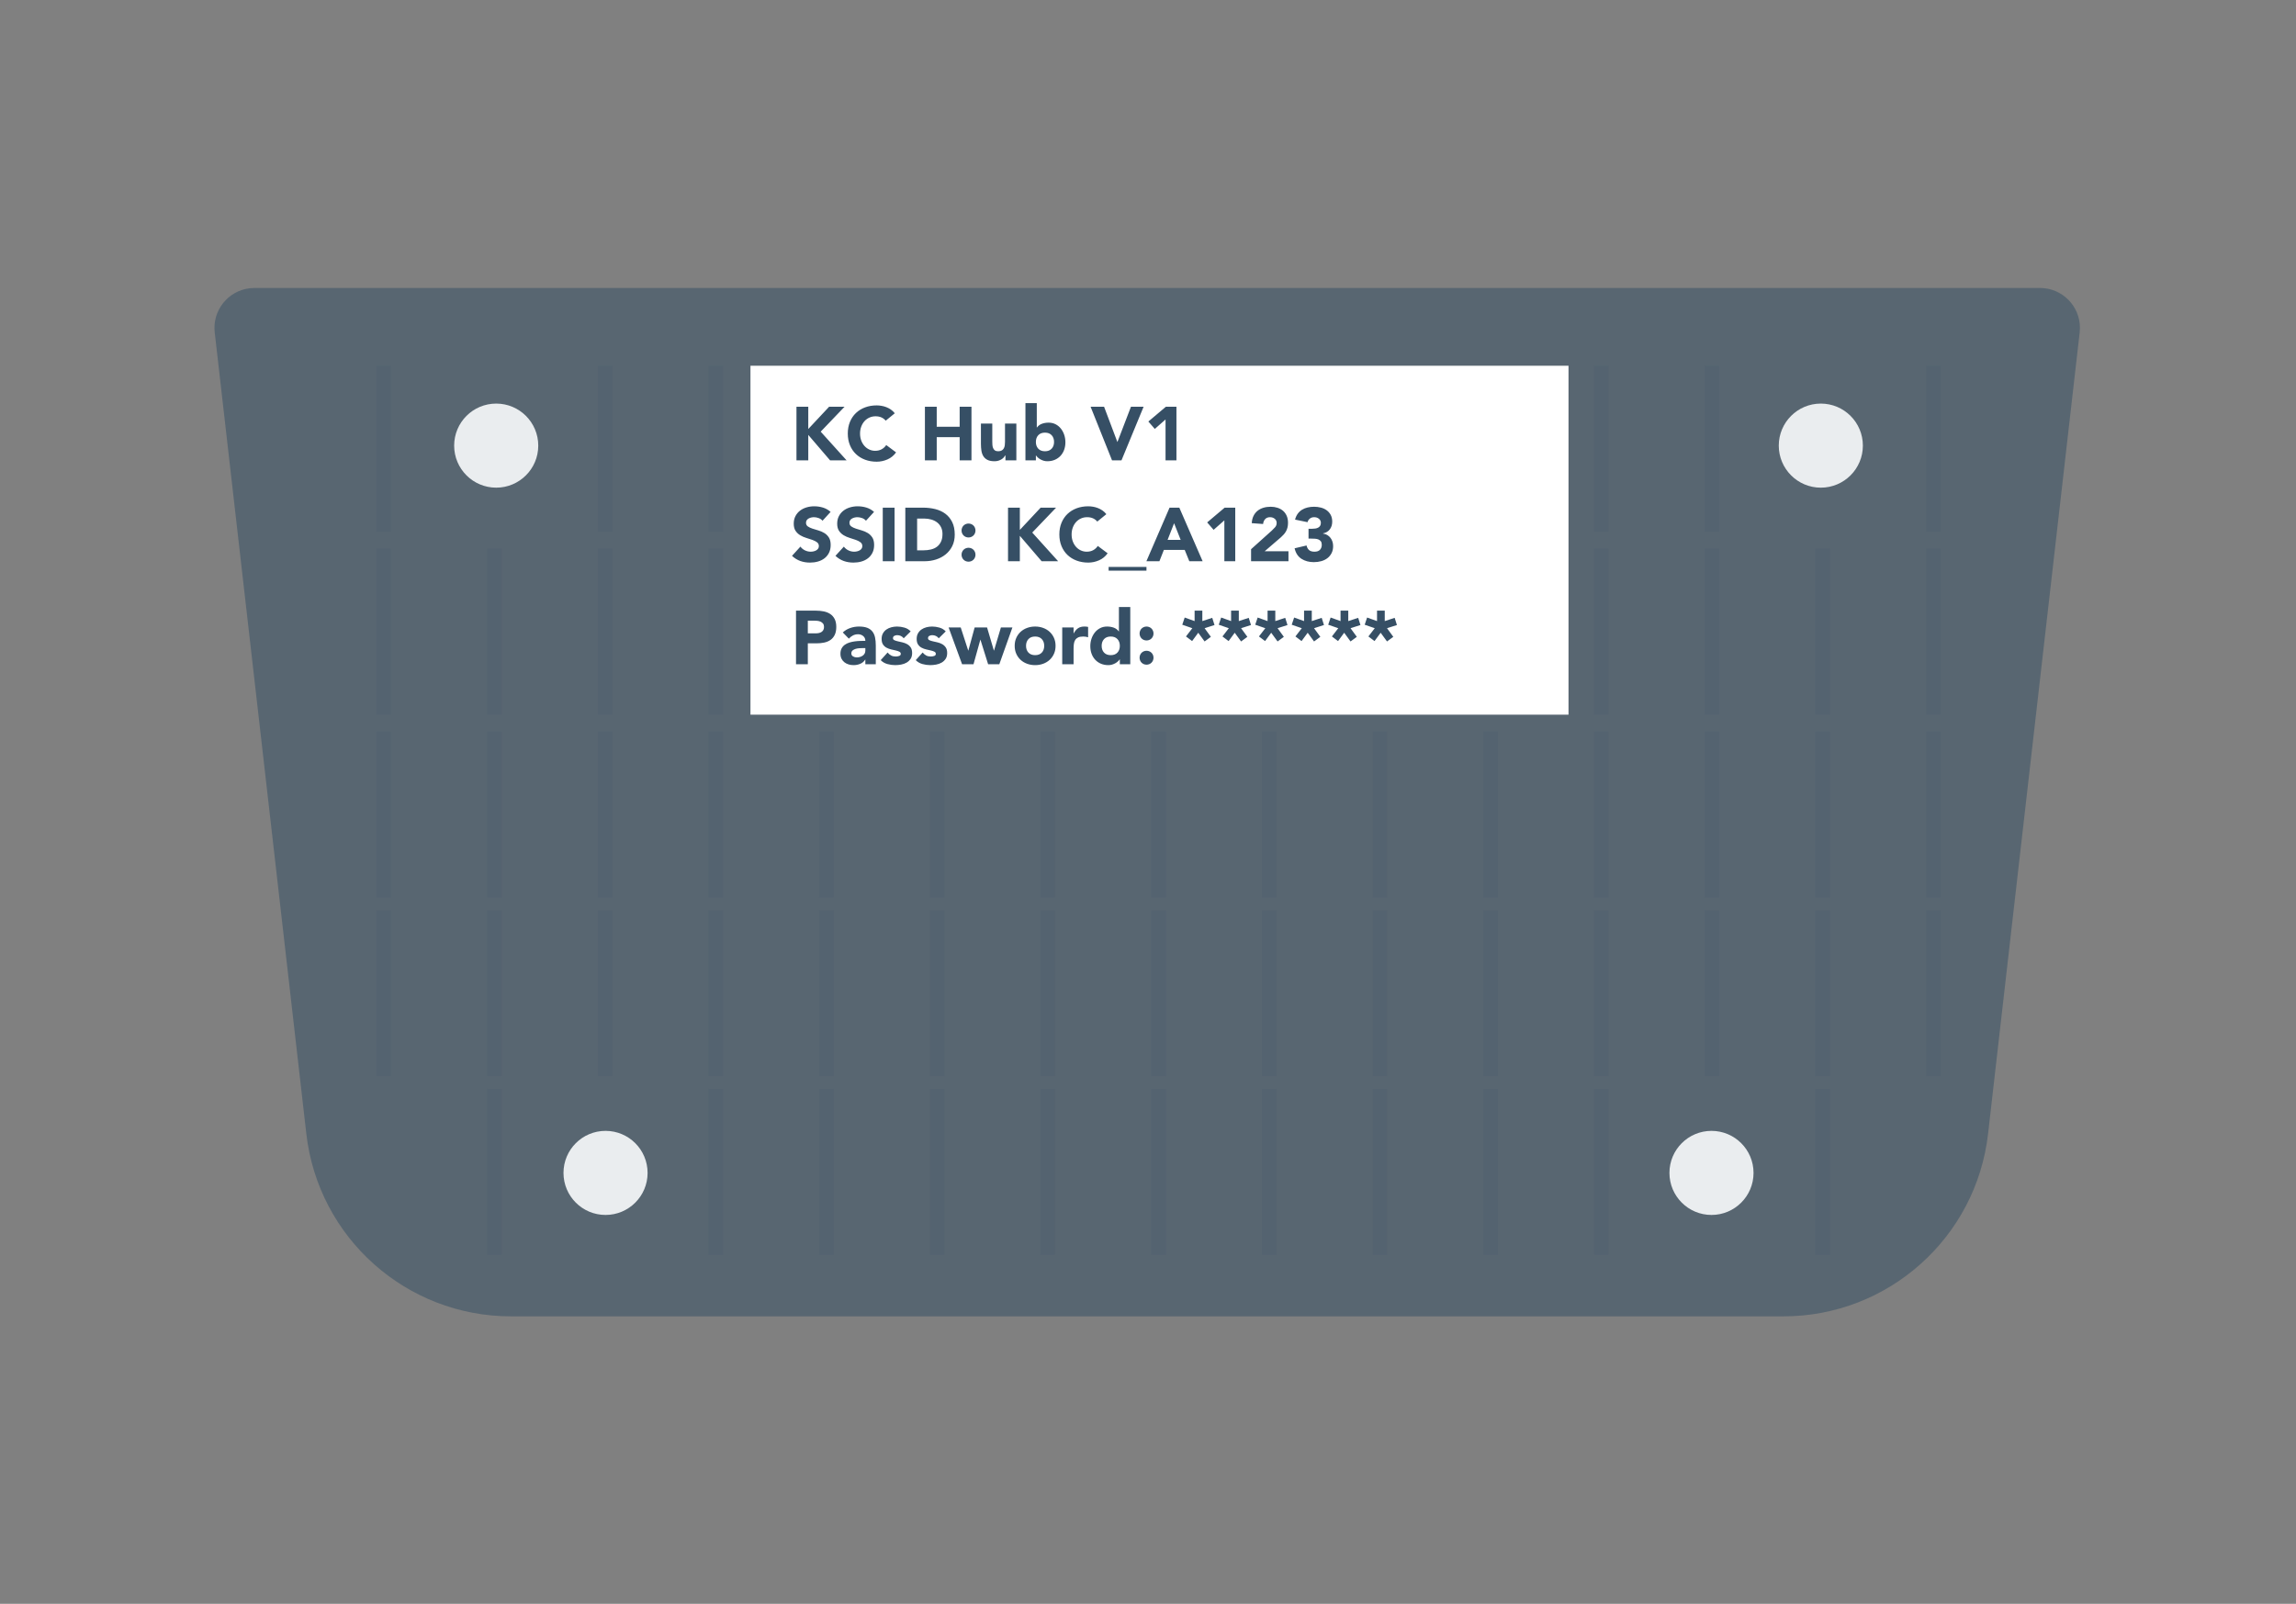 <?xml version="1.0" encoding="UTF-8"?>
<svg width="1092px" height="763px" viewBox="0 0 1092 763" version="1.1" xmlns="http://www.w3.org/2000/svg" xmlns:xlink="http://www.w3.org/1999/xlink">
    <rect x="0" y="0" width="1092" height="763" fill="#808080" stroke="none"/>
    <!-- Generator: Sketch 48.1 (47250) - http://www.bohemiancoding.com/sketch -->
    <title>Artboard 3</title>
    <desc>Created with Sketch.</desc>
    <defs></defs>
    <g id="Page-1" stroke="none" stroke-width="1" fill="none" fill-rule="evenodd">
        <g id="Artboard-3">
            <path d="M121.002,137 L970.24,137 C980.733,137 989.24,145.507 989.24,156 C989.24,156.721 989.198,157.441 989.117,158.157 L945.549,539.375 C939.892,588.871 898.001,626.247 848.183,626.247 L243.059,626.247 C193.24,626.247 151.349,588.871 145.692,539.375 L102.125,158.157 C100.933,147.732 108.419,138.314 118.844,137.123 C119.561,137.041 120.281,137 121.002,137 Z" id="Rectangle-7" fill-opacity="0.53" fill="#364F65"></path>
            <rect id="Rectangle-18" fill-opacity="0.1" fill="#364F65" x="179" y="174" width="7" height="79"></rect>
            <rect id="Rectangle-18" fill-opacity="0.1" fill="#364F65" x="284.286" y="174" width="7" height="79"></rect>
            <rect id="Rectangle-18" fill-opacity="0.1" fill="#364F65" x="336.929" y="174" width="7" height="79"></rect>
            <rect id="Rectangle-18" fill="#FFFFFF" x="356.929" y="174" width="389.071" height="166"></rect>
            <rect id="Rectangle-18" fill-opacity="0.1" fill="#364F65" x="758.071" y="174" width="7" height="79"></rect>
            <rect id="Rectangle-18" fill-opacity="0.1" fill="#364F65" x="810.714" y="174" width="7" height="79"></rect>
            <rect id="Rectangle-18" fill-opacity="0.1" fill="#364F65" x="916" y="174" width="7" height="79"></rect>
            <rect id="Rectangle-18" fill-opacity="0.1" fill="#364F65" x="179" y="261" width="7" height="79"></rect>
            <rect id="Rectangle-18" fill-opacity="0.1" fill="#364F65" x="231.643" y="261" width="7" height="79"></rect>
            <rect id="Rectangle-18" fill-opacity="0.1" fill="#364F65" x="284.286" y="261" width="7" height="79"></rect>
            <rect id="Rectangle-18" fill-opacity="0.1" fill="#364F65" x="336.929" y="261" width="7" height="79"></rect>
            <rect id="Rectangle-18" fill-opacity="0.1" fill="#364F65" x="758.071" y="261" width="7" height="79"></rect>
            <rect id="Rectangle-18" fill-opacity="0.1" fill="#364F65" x="810.714" y="261" width="7" height="79"></rect>
            <rect id="Rectangle-18" fill-opacity="0.1" fill="#364F65" x="863.357" y="261" width="7" height="79"></rect>
            <rect id="Rectangle-18" fill-opacity="0.1" fill="#364F65" x="916" y="261" width="7" height="79"></rect>
            <rect id="Rectangle-18" fill-opacity="0.1" fill="#364F65" x="179" y="348" width="7" height="79"></rect>
            <rect id="Rectangle-18" fill-opacity="0.1" fill="#364F65" x="231.643" y="348" width="7" height="79"></rect>
            <rect id="Rectangle-18" fill-opacity="0.1" fill="#364F65" x="284.286" y="348" width="7" height="79"></rect>
            <rect id="Rectangle-18" fill-opacity="0.1" fill="#364F65" x="336.929" y="348" width="7" height="79"></rect>
            <rect id="Rectangle-18" fill-opacity="0.1" fill="#364F65" x="389.571" y="348" width="7" height="79"></rect>
            <rect id="Rectangle-18" fill-opacity="0.1" fill="#364F65" x="442.214" y="348" width="7" height="79"></rect>
            <rect id="Rectangle-18" fill-opacity="0.1" fill="#364F65" x="494.857" y="348" width="7" height="79"></rect>
            <rect id="Rectangle-18" fill-opacity="0.1" fill="#364F65" x="547.5" y="348" width="7" height="79"></rect>
            <rect id="Rectangle-18" fill-opacity="0.1" fill="#364F65" x="600.143" y="348" width="7" height="79"></rect>
            <rect id="Rectangle-18" fill-opacity="0.1" fill="#364F65" x="652.786" y="348" width="7" height="79"></rect>
            <rect id="Rectangle-18" fill-opacity="0.1" fill="#364F65" x="705.429" y="348" width="7" height="79"></rect>
            <rect id="Rectangle-18" fill-opacity="0.1" fill="#364F65" x="758.071" y="348" width="7" height="79"></rect>
            <rect id="Rectangle-18" fill-opacity="0.1" fill="#364F65" x="810.714" y="348" width="7" height="79"></rect>
            <rect id="Rectangle-18" fill-opacity="0.1" fill="#364F65" x="863.357" y="348" width="7" height="79"></rect>
            <rect id="Rectangle-18" fill-opacity="0.1" fill="#364F65" x="916" y="348" width="7" height="79"></rect>
            <rect id="Rectangle-18" fill-opacity="0.1" fill="#364F65" x="179" y="433" width="7" height="79"></rect>
            <rect id="Rectangle-18" fill-opacity="0.1" fill="#364F65" x="231.643" y="433" width="7" height="79"></rect>
            <rect id="Rectangle-18" fill-opacity="0.1" fill="#364F65" x="284.286" y="433" width="7" height="79"></rect>
            <rect id="Rectangle-18" fill-opacity="0.1" fill="#364F65" x="336.929" y="433" width="7" height="79"></rect>
            <rect id="Rectangle-18" fill-opacity="0.1" fill="#364F65" x="389.571" y="433" width="7" height="79"></rect>
            <rect id="Rectangle-18" fill-opacity="0.1" fill="#364F65" x="442.214" y="433" width="7" height="79"></rect>
            <rect id="Rectangle-18" fill-opacity="0.1" fill="#364F65" x="494.857" y="433" width="7" height="79"></rect>
            <rect id="Rectangle-18" fill-opacity="0.1" fill="#364F65" x="547.5" y="433" width="7" height="79"></rect>
            <rect id="Rectangle-18" fill-opacity="0.1" fill="#364F65" x="600.143" y="433" width="7" height="79"></rect>
            <rect id="Rectangle-18" fill-opacity="0.1" fill="#364F65" x="652.786" y="433" width="7" height="79"></rect>
            <rect id="Rectangle-18" fill-opacity="0.1" fill="#364F65" x="705.429" y="433" width="7" height="79"></rect>
            <rect id="Rectangle-18" fill-opacity="0.1" fill="#364F65" x="758.071" y="433" width="7" height="79"></rect>
            <rect id="Rectangle-18" fill-opacity="0.1" fill="#364F65" x="810.714" y="433" width="7" height="79"></rect>
            <rect id="Rectangle-18" fill-opacity="0.1" fill="#364F65" x="863.357" y="433" width="7" height="79"></rect>
            <rect id="Rectangle-18" fill-opacity="0.1" fill="#364F65" x="916" y="433" width="7" height="79"></rect>
            <rect id="Rectangle-18" fill-opacity="0.1" fill="#364F65" x="231.643" y="518" width="7" height="79"></rect>
            <rect id="Rectangle-18" fill-opacity="0.1" fill="#364F65" x="336.929" y="518" width="7" height="79"></rect>
            <rect id="Rectangle-18" fill-opacity="0.1" fill="#364F65" x="389.571" y="518" width="7" height="79"></rect>
            <rect id="Rectangle-18" fill-opacity="0.1" fill="#364F65" x="442.214" y="518" width="7" height="79"></rect>
            <rect id="Rectangle-18" fill-opacity="0.1" fill="#364F65" x="494.857" y="518" width="7" height="79"></rect>
            <rect id="Rectangle-18" fill-opacity="0.1" fill="#364F65" x="547.5" y="518" width="7" height="79"></rect>
            <rect id="Rectangle-18" fill-opacity="0.1" fill="#364F65" x="600.143" y="518" width="7" height="79"></rect>
            <rect id="Rectangle-18" fill-opacity="0.1" fill="#364F65" x="652.786" y="518" width="7" height="79"></rect>
            <rect id="Rectangle-18" fill-opacity="0.1" fill="#364F65" x="705.429" y="518" width="7" height="79"></rect>
            <rect id="Rectangle-18" fill-opacity="0.1" fill="#364F65" x="758.071" y="518" width="7" height="79"></rect>
            <rect id="Rectangle-18" fill-opacity="0.1" fill="#364F65" x="863.357" y="518" width="7" height="79"></rect>
            <path d="M378.808,193.512 L384.424,193.512 L384.424,204.096 L394.324,193.512 L401.668,193.512 L390.328,205.356 L402.64,219 L394.792,219 L384.424,206.904 L384.424,219 L378.808,219 L378.808,193.512 Z M421.252,200.136 C420.7,199.464 420.022,198.948 419.218,198.588 C418.414,198.228 417.484,198.048 416.428,198.048 C415.372,198.048 414.394,198.252 413.494,198.66 C412.594,199.068 411.814,199.638 411.154,200.37 C410.494,201.102 409.978,201.972 409.606,202.98 C409.234,203.988 409.048,205.08 409.048,206.256 C409.048,207.456 409.234,208.554 409.606,209.55 C409.978,210.546 410.488,211.41 411.136,212.142 C411.784,212.874 412.546,213.444 413.422,213.852 C414.298,214.26 415.24,214.464 416.248,214.464 C417.4,214.464 418.42,214.224 419.308,213.744 C420.196,213.264 420.928,212.592 421.504,211.728 L426.184,215.22 C425.104,216.732 423.736,217.848 422.08,218.568 C420.424,219.288 418.72,219.648 416.968,219.648 C414.976,219.648 413.14,219.336 411.46,218.712 C409.78,218.088 408.328,217.194 407.104,216.03 C405.88,214.866 404.926,213.456 404.242,211.8 C403.558,210.144 403.216,208.296 403.216,206.256 C403.216,204.216 403.558,202.368 404.242,200.712 C404.926,199.056 405.88,197.646 407.104,196.482 C408.328,195.318 409.78,194.424 411.46,193.8 C413.14,193.176 414.976,192.864 416.968,192.864 C417.688,192.864 418.438,192.93 419.218,193.062 C419.998,193.194 420.766,193.404 421.522,193.692 C422.278,193.98 423.004,194.364 423.7,194.844 C424.396,195.324 425.02,195.912 425.572,196.608 L421.252,200.136 Z M439.9,193.512 L445.516,193.512 L445.516,203.016 L456.424,203.016 L456.424,193.512 L462.04,193.512 L462.04,219 L456.424,219 L456.424,207.984 L445.516,207.984 L445.516,219 L439.9,219 L439.9,193.512 Z M483.388,219 L478.204,219 L478.204,216.624 L478.132,216.624 C477.94,216.96 477.694,217.296 477.394,217.632 C477.094,217.968 476.728,218.268 476.296,218.532 C475.864,218.796 475.372,219.012 474.82,219.18 C474.268,219.348 473.668,219.432 473.02,219.432 C471.652,219.432 470.542,219.222 469.69,218.802 C468.838,218.382 468.178,217.8 467.71,217.056 C467.242,216.312 466.93,215.436 466.774,214.428 C466.618,213.42 466.54,212.328 466.54,211.152 L466.54,201.504 L471.94,201.504 L471.94,210.072 C471.94,210.576 471.958,211.098 471.994,211.638 C472.03,212.178 472.138,212.676 472.318,213.132 C472.498,213.588 472.774,213.96 473.146,214.248 C473.518,214.536 474.052,214.68 474.748,214.68 C475.444,214.68 476.008,214.554 476.44,214.302 C476.872,214.05 477.202,213.714 477.43,213.294 C477.658,212.874 477.808,212.4 477.88,211.872 C477.952,211.344 477.988,210.792 477.988,210.216 L477.988,201.504 L483.388,201.504 L483.388,219 Z M487.708,191.784 L493.108,191.784 L493.108,203.376 L493.18,203.376 C493.804,202.536 494.602,201.942 495.574,201.594 C496.546,201.246 497.596,201.072 498.724,201.072 C499.972,201.072 501.088,201.33 502.072,201.846 C503.056,202.362 503.89,203.052 504.574,203.916 C505.258,204.78 505.786,205.77 506.158,206.886 C506.53,208.002 506.716,209.172 506.716,210.396 C506.716,211.716 506.512,212.928 506.104,214.032 C505.696,215.136 505.114,216.09 504.358,216.894 C503.602,217.698 502.696,218.322 501.64,218.766 C500.584,219.21 499.408,219.432 498.112,219.432 C497.488,219.432 496.9,219.348 496.348,219.18 C495.796,219.012 495.286,218.796 494.818,218.532 C494.35,218.268 493.942,217.974 493.594,217.65 C493.246,217.326 492.964,217.008 492.748,216.696 L492.676,216.696 L492.676,219 L487.708,219 L487.708,191.784 Z M492.676,210.252 C492.676,211.572 493.054,212.64 493.81,213.456 C494.566,214.272 495.628,214.68 496.996,214.68 C498.364,214.68 499.426,214.272 500.182,213.456 C500.938,212.64 501.316,211.572 501.316,210.252 C501.316,208.932 500.938,207.864 500.182,207.048 C499.426,206.232 498.364,205.824 496.996,205.824 C495.628,205.824 494.566,206.232 493.81,207.048 C493.054,207.864 492.676,208.932 492.676,210.252 Z M518.704,193.512 L525.112,193.512 L531.412,210.216 L531.484,210.216 L537.892,193.512 L543.904,193.512 L533.392,219 L528.892,219 L518.704,193.512 Z M554.344,199.56 L549.232,204.06 L546.172,200.532 L554.488,193.512 L559.528,193.512 L559.528,219 L554.344,219 L554.344,199.56 Z" id="KC-Hub-V1" fill="#364F65"></path>
            <path d="M391.192,247.74 C390.736,247.164 390.118,246.738 389.338,246.462 C388.558,246.186 387.82,246.048 387.124,246.048 C386.716,246.048 386.296,246.096 385.864,246.192 C385.432,246.288 385.024,246.438 384.64,246.642 C384.256,246.846 383.944,247.116 383.704,247.452 C383.464,247.788 383.344,248.196 383.344,248.676 C383.344,249.444 383.632,250.032 384.208,250.44 C384.784,250.848 385.51,251.196 386.386,251.484 C387.262,251.772 388.204,252.06 389.212,252.348 C390.22,252.636 391.162,253.044 392.038,253.572 C392.914,254.1 393.64,254.808 394.216,255.696 C394.792,256.584 395.08,257.772 395.08,259.26 C395.08,260.676 394.816,261.912 394.288,262.968 C393.76,264.024 393.046,264.9 392.146,265.596 C391.246,266.292 390.202,266.808 389.014,267.144 C387.826,267.48 386.572,267.648 385.252,267.648 C383.596,267.648 382.06,267.396 380.644,266.892 C379.228,266.388 377.908,265.572 376.684,264.444 L380.68,260.052 C381.256,260.82 381.982,261.414 382.858,261.834 C383.734,262.254 384.64,262.464 385.576,262.464 C386.032,262.464 386.494,262.41 386.962,262.302 C387.43,262.194 387.85,262.032 388.222,261.816 C388.594,261.6 388.894,261.324 389.122,260.988 C389.35,260.652 389.464,260.256 389.464,259.8 C389.464,259.032 389.17,258.426 388.582,257.982 C387.994,257.538 387.256,257.16 386.368,256.848 C385.48,256.536 384.52,256.224 383.488,255.912 C382.456,255.6 381.496,255.18 380.608,254.652 C379.72,254.124 378.982,253.428 378.394,252.564 C377.806,251.7 377.512,250.56 377.512,249.144 C377.512,247.776 377.782,246.576 378.322,245.544 C378.862,244.512 379.582,243.648 380.482,242.952 C381.382,242.256 382.42,241.734 383.596,241.386 C384.772,241.038 385.984,240.864 387.232,240.864 C388.672,240.864 390.064,241.068 391.408,241.476 C392.752,241.884 393.964,242.568 395.044,243.528 L391.192,247.74 Z M411.856,247.74 C411.4,247.164 410.782,246.738 410.002,246.462 C409.222,246.186 408.484,246.048 407.788,246.048 C407.38,246.048 406.96,246.096 406.528,246.192 C406.096,246.288 405.688,246.438 405.304,246.642 C404.92,246.846 404.608,247.116 404.368,247.452 C404.128,247.788 404.008,248.196 404.008,248.676 C404.008,249.444 404.296,250.032 404.872,250.44 C405.448,250.848 406.174,251.196 407.05,251.484 C407.926,251.772 408.868,252.06 409.876,252.348 C410.884,252.636 411.826,253.044 412.702,253.572 C413.578,254.1 414.304,254.808 414.88,255.696 C415.456,256.584 415.744,257.772 415.744,259.26 C415.744,260.676 415.48,261.912 414.952,262.968 C414.424,264.024 413.71,264.9 412.81,265.596 C411.91,266.292 410.866,266.808 409.678,267.144 C408.49,267.48 407.236,267.648 405.916,267.648 C404.26,267.648 402.724,267.396 401.308,266.892 C399.892,266.388 398.572,265.572 397.348,264.444 L401.344,260.052 C401.92,260.82 402.646,261.414 403.522,261.834 C404.398,262.254 405.304,262.464 406.24,262.464 C406.696,262.464 407.158,262.41 407.626,262.302 C408.094,262.194 408.514,262.032 408.886,261.816 C409.258,261.6 409.558,261.324 409.786,260.988 C410.014,260.652 410.128,260.256 410.128,259.8 C410.128,259.032 409.834,258.426 409.246,257.982 C408.658,257.538 407.92,257.16 407.032,256.848 C406.144,256.536 405.184,256.224 404.152,255.912 C403.12,255.6 402.16,255.18 401.272,254.652 C400.384,254.124 399.646,253.428 399.058,252.564 C398.47,251.7 398.176,250.56 398.176,249.144 C398.176,247.776 398.446,246.576 398.986,245.544 C399.526,244.512 400.246,243.648 401.146,242.952 C402.046,242.256 403.084,241.734 404.26,241.386 C405.436,241.038 406.648,240.864 407.896,240.864 C409.336,240.864 410.728,241.068 412.072,241.476 C413.416,241.884 414.628,242.568 415.708,243.528 L411.856,247.74 Z M419.848,241.512 L425.464,241.512 L425.464,267 L419.848,267 L419.848,241.512 Z M430.576,241.512 L439,241.512 C441.04,241.512 442.978,241.74 444.814,242.196 C446.65,242.652 448.252,243.39 449.62,244.41 C450.988,245.43 452.074,246.756 452.878,248.388 C453.682,250.02 454.084,252 454.084,254.328 C454.084,256.392 453.694,258.21 452.914,259.782 C452.134,261.354 451.084,262.674 449.764,263.742 C448.444,264.81 446.92,265.62 445.192,266.172 C443.464,266.724 441.652,267 439.756,267 L430.576,267 L430.576,241.512 Z M436.192,261.816 L439.108,261.816 C440.404,261.816 441.61,261.684 442.726,261.42 C443.842,261.156 444.808,260.718 445.624,260.106 C446.44,259.494 447.082,258.69 447.55,257.694 C448.018,256.698 448.252,255.48 448.252,254.04 C448.252,252.792 448.018,251.706 447.55,250.782 C447.082,249.858 446.452,249.096 445.66,248.496 C444.868,247.896 443.938,247.446 442.87,247.146 C441.802,246.846 440.68,246.696 439.504,246.696 L436.192,246.696 L436.192,261.816 Z M457.324,263.904 C457.324,263.448 457.408,263.016 457.576,262.608 C457.744,262.2 457.978,261.846 458.278,261.546 C458.578,261.246 458.932,261.012 459.34,260.844 C459.748,260.676 460.18,260.592 460.636,260.592 C461.092,260.592 461.524,260.676 461.932,260.844 C462.34,261.012 462.694,261.246 462.994,261.546 C463.294,261.846 463.528,262.2 463.696,262.608 C463.864,263.016 463.948,263.448 463.948,263.904 C463.948,264.36 463.864,264.792 463.696,265.2 C463.528,265.608 463.294,265.962 462.994,266.262 C462.694,266.562 462.34,266.796 461.932,266.964 C461.524,267.132 461.092,267.216 460.636,267.216 C460.18,267.216 459.748,267.132 459.34,266.964 C458.932,266.796 458.578,266.562 458.278,266.262 C457.978,265.962 457.744,265.608 457.576,265.2 C457.408,264.792 457.324,264.36 457.324,263.904 Z M457.324,252.384 C457.324,251.928 457.408,251.496 457.576,251.088 C457.744,250.68 457.978,250.326 458.278,250.026 C458.578,249.726 458.932,249.492 459.34,249.324 C459.748,249.156 460.18,249.072 460.636,249.072 C461.092,249.072 461.524,249.156 461.932,249.324 C462.34,249.492 462.694,249.726 462.994,250.026 C463.294,250.326 463.528,250.68 463.696,251.088 C463.864,251.496 463.948,251.928 463.948,252.384 C463.948,252.84 463.864,253.272 463.696,253.68 C463.528,254.088 463.294,254.442 462.994,254.742 C462.694,255.042 462.34,255.276 461.932,255.444 C461.524,255.612 461.092,255.696 460.636,255.696 C460.18,255.696 459.748,255.612 459.34,255.444 C458.932,255.276 458.578,255.042 458.278,254.742 C457.978,254.442 457.744,254.088 457.576,253.68 C457.408,253.272 457.324,252.84 457.324,252.384 Z M479.428,241.512 L485.044,241.512 L485.044,252.096 L494.944,241.512 L502.288,241.512 L490.948,253.356 L503.26,267 L495.412,267 L485.044,254.904 L485.044,267 L479.428,267 L479.428,241.512 Z M521.872,248.136 C521.32,247.464 520.642,246.948 519.838,246.588 C519.034,246.228 518.104,246.048 517.048,246.048 C515.992,246.048 515.014,246.252 514.114,246.66 C513.214,247.068 512.434,247.638 511.774,248.37 C511.114,249.102 510.598,249.972 510.226,250.98 C509.854,251.988 509.668,253.08 509.668,254.256 C509.668,255.456 509.854,256.554 510.226,257.55 C510.598,258.546 511.108,259.41 511.756,260.142 C512.404,260.874 513.166,261.444 514.042,261.852 C514.918,262.26 515.86,262.464 516.868,262.464 C518.02,262.464 519.04,262.224 519.928,261.744 C520.816,261.264 521.548,260.592 522.124,259.728 L526.804,263.22 C525.724,264.732 524.356,265.848 522.7,266.568 C521.044,267.288 519.34,267.648 517.588,267.648 C515.596,267.648 513.76,267.336 512.08,266.712 C510.4,266.088 508.948,265.194 507.724,264.03 C506.5,262.866 505.546,261.456 504.862,259.8 C504.178,258.144 503.836,256.296 503.836,254.256 C503.836,252.216 504.178,250.368 504.862,248.712 C505.546,247.056 506.5,245.646 507.724,244.482 C508.948,243.318 510.4,242.424 512.08,241.8 C513.76,241.176 515.596,240.864 517.588,240.864 C518.308,240.864 519.058,240.93 519.838,241.062 C520.618,241.194 521.386,241.404 522.142,241.692 C522.898,241.98 523.624,242.364 524.32,242.844 C525.016,243.324 525.64,243.912 526.192,244.608 L521.872,248.136 Z M527.272,271.5 L527.272,269.7 L545.272,269.7 L545.272,271.5 L527.272,271.5 Z M556.252,241.512 L560.896,241.512 L571.984,267 L565.648,267 L563.452,261.6 L553.552,261.6 L551.428,267 L545.236,267 L556.252,241.512 Z M558.412,248.928 L555.316,256.848 L561.544,256.848 L558.412,248.928 Z M582.316,247.56 L577.204,252.06 L574.144,248.532 L582.46,241.512 L587.5,241.512 L587.5,267 L582.316,267 L582.316,247.56 Z M595.024,261.276 L604.924,252.384 C605.428,251.928 605.932,251.412 606.436,250.836 C606.94,250.26 607.192,249.588 607.192,248.82 C607.192,247.956 606.88,247.278 606.256,246.786 C605.632,246.294 604.9,246.048 604.06,246.048 C603.052,246.048 602.266,246.36 601.702,246.984 C601.138,247.608 600.82,248.376 600.748,249.288 L595.348,248.892 C595.42,247.572 595.696,246.426 596.176,245.454 C596.656,244.482 597.292,243.672 598.084,243.024 C598.876,242.376 599.806,241.89 600.874,241.566 C601.942,241.242 603.1,241.08 604.348,241.08 C605.5,241.08 606.58,241.242 607.588,241.566 C608.596,241.89 609.472,242.37 610.216,243.006 C610.96,243.642 611.542,244.44 611.962,245.4 C612.382,246.36 612.592,247.476 612.592,248.748 C612.592,249.564 612.508,250.302 612.34,250.962 C612.172,251.622 611.938,252.222 611.638,252.762 C611.338,253.302 610.984,253.8 610.576,254.256 C610.168,254.712 609.724,255.156 609.244,255.588 L601.504,262.248 L612.808,262.248 L612.808,267 L595.024,267 L595.024,261.276 Z M622.348,251.556 L624.112,251.556 C624.616,251.556 625.108,251.52 625.588,251.448 C626.068,251.376 626.506,251.238 626.902,251.034 C627.298,250.83 627.616,250.542 627.856,250.17 C628.096,249.798 628.216,249.312 628.216,248.712 C628.216,247.944 627.91,247.308 627.298,246.804 C626.686,246.3 625.936,246.048 625.048,246.048 C624.208,246.048 623.512,246.276 622.96,246.732 C622.408,247.188 622.048,247.752 621.88,248.424 L615.94,247.2 C616.228,246.096 616.66,245.154 617.236,244.374 C617.812,243.594 618.496,242.964 619.288,242.484 C620.08,242.004 620.962,241.65 621.934,241.422 C622.906,241.194 623.932,241.08 625.012,241.08 C626.14,241.08 627.226,241.218 628.27,241.494 C629.314,241.77 630.232,242.202 631.024,242.79 C631.816,243.378 632.446,244.116 632.914,245.004 C633.382,245.892 633.616,246.948 633.616,248.172 C633.616,249.588 633.244,250.8 632.5,251.808 C631.756,252.816 630.676,253.464 629.26,253.752 L629.26,253.86 C630.028,253.956 630.706,254.184 631.294,254.544 C631.882,254.904 632.38,255.348 632.788,255.876 C633.196,256.404 633.508,257.004 633.724,257.676 C633.94,258.348 634.048,259.056 634.048,259.8 C634.048,261.072 633.802,262.188 633.31,263.148 C632.818,264.108 632.158,264.906 631.33,265.542 C630.502,266.178 629.53,266.652 628.414,266.964 C627.298,267.276 626.116,267.432 624.868,267.432 C622.588,267.432 620.626,266.904 618.982,265.848 C617.338,264.792 616.252,263.124 615.724,260.844 L621.412,259.512 C621.604,260.424 621.994,261.144 622.582,261.672 C623.17,262.2 624.04,262.464 625.192,262.464 C626.368,262.464 627.238,262.158 627.802,261.546 C628.366,260.934 628.648,260.148 628.648,259.188 C628.648,258.468 628.498,257.91 628.198,257.514 C627.898,257.118 627.508,256.824 627.028,256.632 C626.548,256.44 626.008,256.326 625.408,256.29 C624.808,256.254 624.208,256.236 623.608,256.236 L622.348,256.236 L622.348,251.556 Z M378.592,290.512 L388.06,290.512 C389.38,290.512 390.628,290.632 391.804,290.872 C392.98,291.112 394.006,291.526 394.882,292.114 C395.758,292.702 396.454,293.494 396.97,294.49 C397.486,295.486 397.744,296.74 397.744,298.252 C397.744,299.74 397.504,300.988 397.024,301.996 C396.544,303.004 395.884,303.808 395.044,304.408 C394.204,305.008 393.208,305.434 392.056,305.686 C390.904,305.938 389.656,306.064 388.312,306.064 L384.208,306.064 L384.208,316 L378.592,316 L378.592,290.512 Z M384.208,301.312 L387.952,301.312 C388.456,301.312 388.942,301.264 389.41,301.168 C389.878,301.072 390.298,300.91 390.67,300.682 C391.042,300.454 391.342,300.142 391.57,299.746 C391.798,299.35 391.912,298.852 391.912,298.252 C391.912,297.604 391.762,297.082 391.462,296.686 C391.162,296.29 390.778,295.984 390.31,295.768 C389.842,295.552 389.32,295.414 388.744,295.354 C388.168,295.294 387.616,295.264 387.088,295.264 L384.208,295.264 L384.208,301.312 Z M411.568,313.804 L411.496,313.804 C410.896,314.74 410.098,315.412 409.102,315.82 C408.106,316.228 407.056,316.432 405.952,316.432 C405.136,316.432 404.35,316.318 403.594,316.09 C402.838,315.862 402.172,315.52 401.596,315.064 C401.02,314.608 400.564,314.044 400.228,313.372 C399.892,312.7 399.724,311.92 399.724,311.032 C399.724,310.024 399.91,309.172 400.282,308.476 C400.654,307.78 401.158,307.204 401.794,306.748 C402.43,306.292 403.156,305.938 403.972,305.686 C404.788,305.434 405.634,305.248 406.51,305.128 C407.386,305.008 408.262,304.936 409.138,304.912 C410.014,304.888 410.824,304.876 411.568,304.876 C411.568,303.916 411.226,303.154 410.542,302.59 C409.858,302.026 409.048,301.744 408.112,301.744 C407.224,301.744 406.414,301.93 405.682,302.302 C404.95,302.674 404.296,303.184 403.72,303.832 L400.84,300.88 C401.848,299.944 403.024,299.242 404.368,298.774 C405.712,298.306 407.104,298.072 408.544,298.072 C410.128,298.072 411.43,298.27 412.45,298.666 C413.47,299.062 414.286,299.644 414.898,300.412 C415.51,301.18 415.936,302.122 416.176,303.238 C416.416,304.354 416.536,305.644 416.536,307.108 L416.536,316 L411.568,316 L411.568,313.804 Z M410.236,308.332 C409.828,308.332 409.318,308.35 408.706,308.386 C408.094,308.422 407.506,308.524 406.942,308.692 C406.378,308.86 405.898,309.112 405.502,309.448 C405.106,309.784 404.908,310.252 404.908,310.852 C404.908,311.5 405.184,311.98 405.736,312.292 C406.288,312.604 406.864,312.76 407.464,312.76 C407.992,312.76 408.502,312.688 408.994,312.544 C409.486,312.4 409.924,312.196 410.308,311.932 C410.692,311.668 410.998,311.332 411.226,310.924 C411.454,310.516 411.568,310.036 411.568,309.484 L411.568,308.332 L410.236,308.332 Z M429.82,303.652 C429.028,302.668 427.984,302.176 426.688,302.176 C426.232,302.176 425.788,302.284 425.356,302.5 C424.924,302.716 424.708,303.088 424.708,303.616 C424.708,304.048 424.93,304.366 425.374,304.57 C425.818,304.774 426.382,304.954 427.066,305.11 C427.75,305.266 428.482,305.434 429.262,305.614 C430.042,305.794 430.774,306.076 431.458,306.46 C432.142,306.844 432.706,307.366 433.15,308.026 C433.594,308.686 433.816,309.568 433.816,310.672 C433.816,311.8 433.57,312.73 433.078,313.462 C432.586,314.194 431.956,314.782 431.188,315.226 C430.42,315.67 429.556,315.982 428.596,316.162 C427.636,316.342 426.688,316.432 425.752,316.432 C424.528,316.432 423.292,316.258 422.044,315.91 C420.796,315.562 419.74,314.944 418.876,314.056 L422.152,310.42 C422.656,311.044 423.214,311.518 423.826,311.842 C424.438,312.166 425.152,312.328 425.968,312.328 C426.592,312.328 427.156,312.238 427.66,312.058 C428.164,311.878 428.416,311.548 428.416,311.068 C428.416,310.612 428.194,310.27 427.75,310.042 C427.306,309.814 426.742,309.622 426.058,309.466 C425.374,309.31 424.642,309.142 423.862,308.962 C423.082,308.782 422.35,308.512 421.666,308.152 C420.982,307.792 420.418,307.282 419.974,306.622 C419.53,305.962 419.308,305.08 419.308,303.976 C419.308,302.944 419.518,302.056 419.938,301.312 C420.358,300.568 420.91,299.956 421.594,299.476 C422.278,298.996 423.064,298.642 423.952,298.414 C424.84,298.186 425.74,298.072 426.652,298.072 C427.804,298.072 428.968,298.24 430.144,298.576 C431.32,298.912 432.316,299.512 433.132,300.376 L429.82,303.652 Z M446.488,303.652 C445.696,302.668 444.652,302.176 443.356,302.176 C442.9,302.176 442.456,302.284 442.024,302.5 C441.592,302.716 441.376,303.088 441.376,303.616 C441.376,304.048 441.598,304.366 442.042,304.57 C442.486,304.774 443.05,304.954 443.734,305.11 C444.418,305.266 445.15,305.434 445.93,305.614 C446.71,305.794 447.442,306.076 448.126,306.46 C448.81,306.844 449.374,307.366 449.818,308.026 C450.262,308.686 450.484,309.568 450.484,310.672 C450.484,311.8 450.238,312.73 449.746,313.462 C449.254,314.194 448.624,314.782 447.856,315.226 C447.088,315.67 446.224,315.982 445.264,316.162 C444.304,316.342 443.356,316.432 442.42,316.432 C441.196,316.432 439.96,316.258 438.712,315.91 C437.464,315.562 436.408,314.944 435.544,314.056 L438.82,310.42 C439.324,311.044 439.882,311.518 440.494,311.842 C441.106,312.166 441.82,312.328 442.636,312.328 C443.26,312.328 443.824,312.238 444.328,312.058 C444.832,311.878 445.084,311.548 445.084,311.068 C445.084,310.612 444.862,310.27 444.418,310.042 C443.974,309.814 443.41,309.622 442.726,309.466 C442.042,309.31 441.31,309.142 440.53,308.962 C439.75,308.782 439.018,308.512 438.334,308.152 C437.65,307.792 437.086,307.282 436.642,306.622 C436.198,305.962 435.976,305.08 435.976,303.976 C435.976,302.944 436.186,302.056 436.606,301.312 C437.026,300.568 437.578,299.956 438.262,299.476 C438.946,298.996 439.732,298.642 440.62,298.414 C441.508,298.186 442.408,298.072 443.32,298.072 C444.472,298.072 445.636,298.24 446.812,298.576 C447.988,298.912 448.984,299.512 449.8,300.376 L446.488,303.652 Z M451.168,298.504 L456.928,298.504 L460.492,309.484 L460.564,309.484 L463.552,298.504 L469.456,298.504 L472.696,309.484 L472.768,309.484 L476.044,298.504 L481.516,298.504 L475.288,316 L469.96,316 L466.324,304.372 L466.252,304.372 L463.012,316 L457.576,316 L451.168,298.504 Z M482.596,307.252 C482.596,305.86 482.848,304.6 483.352,303.472 C483.856,302.344 484.546,301.378 485.422,300.574 C486.298,299.77 487.33,299.152 488.518,298.72 C489.706,298.288 490.972,298.072 492.316,298.072 C493.66,298.072 494.926,298.288 496.114,298.72 C497.302,299.152 498.334,299.77 499.21,300.574 C500.086,301.378 500.776,302.344 501.28,303.472 C501.784,304.6 502.036,305.86 502.036,307.252 C502.036,308.644 501.784,309.904 501.28,311.032 C500.776,312.16 500.086,313.126 499.21,313.93 C498.334,314.734 497.302,315.352 496.114,315.784 C494.926,316.216 493.66,316.432 492.316,316.432 C490.972,316.432 489.706,316.216 488.518,315.784 C487.33,315.352 486.298,314.734 485.422,313.93 C484.546,313.126 483.856,312.16 483.352,311.032 C482.848,309.904 482.596,308.644 482.596,307.252 Z M487.996,307.252 C487.996,308.572 488.374,309.64 489.13,310.456 C489.886,311.272 490.948,311.68 492.316,311.68 C493.684,311.68 494.746,311.272 495.502,310.456 C496.258,309.64 496.636,308.572 496.636,307.252 C496.636,305.932 496.258,304.864 495.502,304.048 C494.746,303.232 493.684,302.824 492.316,302.824 C490.948,302.824 489.886,303.232 489.13,304.048 C488.374,304.864 487.996,305.932 487.996,307.252 Z M505.204,298.504 L510.604,298.504 L510.604,301.312 L510.676,301.312 C511.252,300.232 511.936,299.422 512.728,298.882 C513.52,298.342 514.516,298.072 515.716,298.072 C516.028,298.072 516.34,298.084 516.652,298.108 C516.964,298.132 517.252,298.18 517.516,298.252 L517.516,303.184 C517.132,303.064 516.754,302.974 516.382,302.914 C516.01,302.854 515.62,302.824 515.212,302.824 C514.18,302.824 513.364,302.968 512.764,303.256 C512.164,303.544 511.702,303.946 511.378,304.462 C511.054,304.978 510.844,305.596 510.748,306.316 C510.652,307.036 510.604,307.828 510.604,308.692 L510.604,316 L505.204,316 L505.204,298.504 Z M537.568,316 L532.6,316 L532.6,313.696 L532.528,313.696 C532.312,314.008 532.03,314.326 531.682,314.65 C531.334,314.974 530.926,315.268 530.458,315.532 C529.99,315.796 529.474,316.012 528.91,316.18 C528.346,316.348 527.764,316.432 527.164,316.432 C525.868,316.432 524.692,316.21 523.636,315.766 C522.58,315.322 521.674,314.698 520.918,313.894 C520.162,313.09 519.58,312.136 519.172,311.032 C518.764,309.928 518.56,308.716 518.56,307.396 C518.56,306.172 518.746,305.002 519.118,303.886 C519.49,302.77 520.018,301.78 520.702,300.916 C521.386,300.052 522.22,299.362 523.204,298.846 C524.188,298.33 525.304,298.072 526.552,298.072 C527.68,298.072 528.73,298.246 529.702,298.594 C530.674,298.942 531.472,299.536 532.096,300.376 L532.168,300.376 L532.168,288.784 L537.568,288.784 L537.568,316 Z M532.6,307.252 C532.6,305.932 532.222,304.864 531.466,304.048 C530.71,303.232 529.648,302.824 528.28,302.824 C526.912,302.824 525.85,303.232 525.094,304.048 C524.338,304.864 523.96,305.932 523.96,307.252 C523.96,308.572 524.338,309.64 525.094,310.456 C525.85,311.272 526.912,311.68 528.28,311.68 C529.648,311.68 530.71,311.272 531.466,310.456 C532.222,309.64 532.6,308.572 532.6,307.252 Z M541.996,312.904 C541.996,312.448 542.08,312.016 542.248,311.608 C542.416,311.2 542.65,310.846 542.95,310.546 C543.25,310.246 543.604,310.012 544.012,309.844 C544.42,309.676 544.852,309.592 545.308,309.592 C545.764,309.592 546.196,309.676 546.604,309.844 C547.012,310.012 547.366,310.246 547.666,310.546 C547.966,310.846 548.2,311.2 548.368,311.608 C548.536,312.016 548.62,312.448 548.62,312.904 C548.62,313.36 548.536,313.792 548.368,314.2 C548.2,314.608 547.966,314.962 547.666,315.262 C547.366,315.562 547.012,315.796 546.604,315.964 C546.196,316.132 545.764,316.216 545.308,316.216 C544.852,316.216 544.42,316.132 544.012,315.964 C543.604,315.796 543.25,315.562 542.95,315.262 C542.65,314.962 542.416,314.608 542.248,314.2 C542.08,313.792 541.996,313.36 541.996,312.904 Z M541.996,301.384 C541.996,300.928 542.08,300.496 542.248,300.088 C542.416,299.68 542.65,299.326 542.95,299.026 C543.25,298.726 543.604,298.492 544.012,298.324 C544.42,298.156 544.852,298.072 545.308,298.072 C545.764,298.072 546.196,298.156 546.604,298.324 C547.012,298.492 547.366,298.726 547.666,299.026 C547.966,299.326 548.2,299.68 548.368,300.088 C548.536,300.496 548.62,300.928 548.62,301.384 C548.62,301.84 548.536,302.272 548.368,302.68 C548.2,303.088 547.966,303.442 547.666,303.742 C547.366,304.042 547.012,304.276 546.604,304.444 C546.196,304.612 545.764,304.696 545.308,304.696 C544.852,304.696 544.42,304.612 544.012,304.444 C543.604,304.276 543.25,304.042 542.95,303.742 C542.65,303.442 542.416,303.088 542.248,302.68 C542.08,302.272 541.996,301.84 541.996,301.384 Z M571.84,295.48 L576.556,293.932 L577.636,297.352 L572.92,298.864 L575.908,302.968 L572.92,305.164 L569.896,301.024 L566.98,304.984 L564.064,302.788 L567.088,298.864 L562.3,297.208 L563.452,293.788 L568.168,295.48 L568.168,290.512 L571.84,290.512 L571.84,295.48 Z M589.192,295.48 L593.908,293.932 L594.988,297.352 L590.272,298.864 L593.26,302.968 L590.272,305.164 L587.248,301.024 L584.332,304.984 L581.416,302.788 L584.44,298.864 L579.652,297.208 L580.804,293.788 L585.52,295.48 L585.52,290.512 L589.192,290.512 L589.192,295.48 Z M606.544,295.48 L611.26,293.932 L612.34,297.352 L607.624,298.864 L610.612,302.968 L607.624,305.164 L604.6,301.024 L601.684,304.984 L598.768,302.788 L601.792,298.864 L597.004,297.208 L598.156,293.788 L602.872,295.48 L602.872,290.512 L606.544,290.512 L606.544,295.48 Z M623.896,295.48 L628.612,293.932 L629.692,297.352 L624.976,298.864 L627.964,302.968 L624.976,305.164 L621.952,301.024 L619.036,304.984 L616.12,302.788 L619.144,298.864 L614.356,297.208 L615.508,293.788 L620.224,295.48 L620.224,290.512 L623.896,290.512 L623.896,295.48 Z M641.248,295.48 L645.964,293.932 L647.044,297.352 L642.328,298.864 L645.316,302.968 L642.328,305.164 L639.304,301.024 L636.388,304.984 L633.472,302.788 L636.496,298.864 L631.708,297.208 L632.86,293.788 L637.576,295.48 L637.576,290.512 L641.248,290.512 L641.248,295.48 Z M658.6,295.48 L663.316,293.932 L664.396,297.352 L659.68,298.864 L662.668,302.968 L659.68,305.164 L656.656,301.024 L653.74,304.984 L650.824,302.788 L653.848,298.864 L649.06,297.208 L650.212,293.788 L654.928,295.48 L654.928,290.512 L658.6,290.512 L658.6,295.48 Z" id="SSID:-KC_A123-Passwo" fill="#364F65"></path>
            <circle id="Oval-5" fill="#EAEDEF" cx="814" cy="558" r="20"></circle>
            <circle id="Oval-5" fill="#EAEDEF" cx="866" cy="212" r="20"></circle>
            <circle id="Oval-5" fill="#EAEDEF" transform="translate(288, 558) scale(-1, 1) translate(-288, -558) " cx="288" cy="558" r="20"></circle>
            <circle id="Oval-5" fill="#EAEDEF" transform="translate(236, 212) scale(-1, 1) translate(-236, -212) " cx="236" cy="212" r="20"></circle>
        </g>
    </g>
</svg>